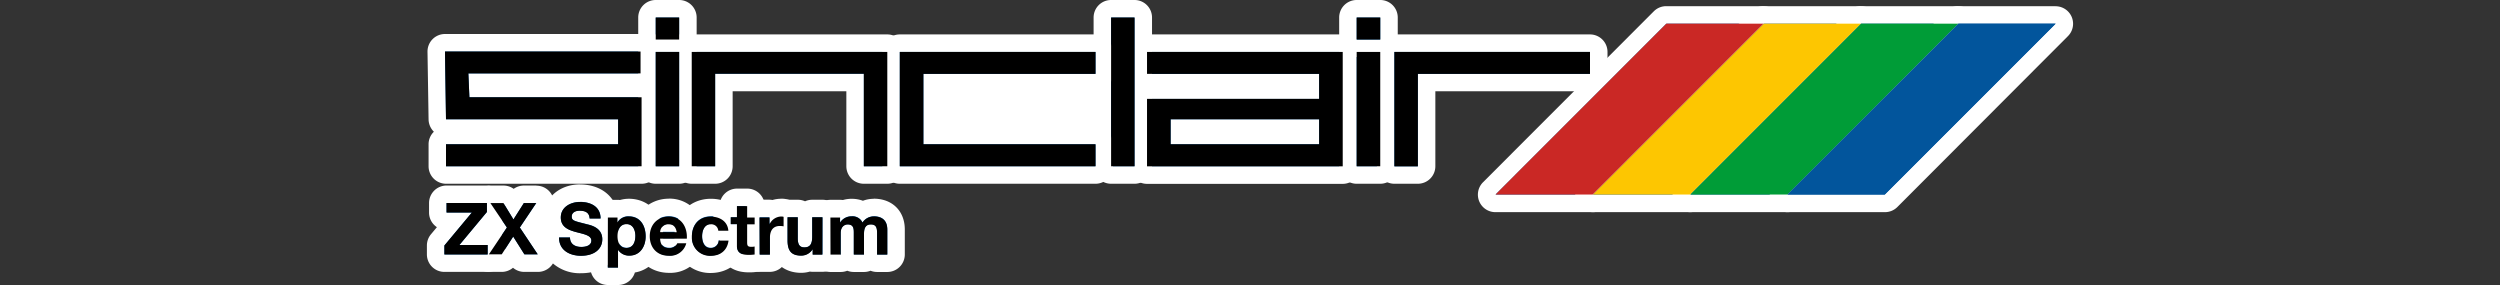 <svg xmlns="http://www.w3.org/2000/svg" viewBox="0 0 1000 114"><rect x="0" y="0" width="1000" height="114" fill="#333333" stroke="none"/><title>logo</title><g id="Layer_2" data-name="Layer 2"><rect x="210.68" y="86.9" width="21.57" height="9.19" fill="#fff"/></g><g id="Layer_1" data-name="Layer 1"><rect x="369.35" y="30.97" width="81.32" height="26.03" fill="#fff"/><path d="M267.58,105.66c-6.53,0-11.1-4.65-11.1-11.32A11,11,0,0,1,267.14,83h.44a10.2,10.2,0,0,1,7.65,3.18,12.49,12.49,0,0,1,3.06,9.37,3.4,3.4,0,0,1-.28,1.17,3.36,3.36,0,0,1-.15,1.54A10.14,10.14,0,0,1,267.58,105.66Z" fill="#02559c"/><path d="M267.58,86.49c5.06,0,7.5,4.26,7.22,8.83H264.07c.11,2.59,1.38,3.77,3.65,3.77a3.36,3.36,0,0,0,3.22-1.93h3.59a6.67,6.67,0,0,1-7,5c-4.69,0-7.6-3.22-7.6-7.82s3.08-7.85,7.6-7.85M264,92.73h6.74c-.37-2.07-1.26-3.16-3.25-3.16a3.2,3.2,0,0,0-3.38,3h0a.66.66,0,0,1,0,.14m3.51-13.24c-8.32,0-14.6,6.38-14.6,14.85s6.14,14.82,14.6,14.82a13.6,13.6,0,0,0,13.61-9.82,6.63,6.63,0,0,0,.34-2.12,6.12,6.12,0,0,0,.25-1.46,15.94,15.94,0,0,0-4-12,13.78,13.78,0,0,0-10.2-4.29Z" fill="#fff"/><path d="M276.69,70a3.5,3.5,0,0,1-3.5-3.5V20.77a3.5,3.5,0,0,1,3.5-3.5h78.23a3.5,3.5,0,0,1,3.5,3.5V66.5a3.5,3.5,0,0,1-3.5,3.5h-9.38a3.5,3.5,0,0,1-3.5-3.5V33H289.56V66.51a3.5,3.5,0,0,1-3.5,3.5Z" fill="#02559c"/><path d="M354.92,20.77V66.5h-9.38v-37H286.06v37h-9.37V20.77h78.23m0-7H276.69a7,7,0,0,0-7,7V66.5a7,7,0,0,0,7,7h9.37a7,7,0,0,0,7-7v-30h45.48v30a7,7,0,0,0,7,7h9.38a7,7,0,0,0,7-7V20.77A7,7,0,0,0,354.92,13.77Z" fill="#fff"/><rect x="258.79" y="3.5" width="16.37" height="15.8" rx="3.5" fill="#02559c"/><path d="M271.66,7v8.8h-9.37V7h9.37m0-7h-9.37a7,7,0,0,0-7,7v8.8a7,7,0,0,0,7,7h9.37a7,7,0,0,0,7-7V7A7,7,0,0,0,271.66,0Z" fill="#fff"/><path d="M178.4,70a3.5,3.5,0,0,1-3.5-3.5V57.7a3.5,3.5,0,0,1,3.5-3.5h65.36v-3H178.4a3.52,3.52,0,0,1-3.5-3.45l-.43-27.1a3.55,3.55,0,0,1,1-2.51,3.47,3.47,0,0,1,2.49-1h78.23a3.48,3.48,0,0,1,3.5,3.48h0v8.79a3.5,3.5,0,0,1-3.5,3.5H191l.12,2.54h65.51a3.5,3.5,0,0,1,3.5,3.5v27.6a3.5,3.5,0,0,1-3.5,3.5h0Z" fill="#02559c"/><path d="M256.19,20.6v8.77H187.34l.42,9.54h68.87v27.6H178.4v-8.8h68.85v-10H178.4L178,20.6h78.22m0-7H178a7,7,0,0,0-7,7v.11l.43,27.08a7.06,7.06,0,0,0,2.12,4.9,7,7,0,0,0-2.12,5V66.5a7,7,0,0,0,7,7h78.23a7,7,0,0,0,7-7V38.91a7,7,0,0,0-2.11-5,7,7,0,0,0,1.67-4.54V20.6a7,7,0,0,0-7-7Z" fill="#fff"/><path d="M284.25,105.67a10.7,10.7,0,0,1-11-10.39h0c0-.24,0-.49,0-.73,0-6.81,4.56-11.56,11.09-11.56,5.81,0,10.12,3.66,10.48,8.9a3.42,3.42,0,0,1-.56,2.15,3.45,3.45,0,0,1,.62,2.49C294.15,102.08,290,105.67,284.25,105.67Zm.1-11.71v.57l.18-.33-.18-.2Z" fill="#02559c"/><path d="M284.34,86.49c3.51,0,6.73,1.84,7,5.64h-4a2.77,2.77,0,0,0-3-2.56h0c-2.61,0-3.48,2.65-3.48,4.83s.84,4.69,3.4,4.69a3.14,3.14,0,0,0,3.25-3h3.93c-.51,3.94-3.25,6.1-7.16,6.1a7.22,7.22,0,0,1-7.5-6.92c0-.24,0-.47,0-.7,0-4.63,2.76-8.06,7.59-8.06m7.07,9.58h0m-7.08-16.58c-8.46,0-14.59,6.33-14.59,15.06a14.25,14.25,0,0,0,13.86,14.62h.64c7.38,0,13-4.77,14.06-11.89a6.12,6.12,0,0,0,.11-1.21,7,7,0,0,0-.33-2.13,7,7,0,0,0,.22-2.28c-.49-7.17-6.23-12.17-14-12.17Z" fill="#fff"/><path d="M209.76,105.26a3.51,3.51,0,0,1-3-1.63l-1.55-2.46-1.6,2.49a3.51,3.51,0,0,1-3,1.6h-5.05a3.49,3.49,0,0,1-3.5-3.47,3.53,3.53,0,0,1,.59-2l5.88-8.8-5.29-7.83a3.5,3.5,0,0,1,2.9-5.46h5.23a3.45,3.45,0,0,1,3,1.67l1.1,1.78,1.16-1.83a3.54,3.54,0,0,1,3-1.62h4.94a3.49,3.49,0,0,1,2.91,5.45L212.14,91,218,99.78a3.49,3.49,0,0,1-2.91,5.44Z" fill="#02559c"/><path d="M214.51,81.23h0m0,0L207.93,91l7.16,10.73h-5.33l-4.48-7.1-4.58,7.1h-5.14L202.76,91l-6.61-9.78h5.23l4,6.56,4.17-6.56h4.94m0-7h-4.92a7,7,0,0,0-4.1,1.32,7,7,0,0,0-4.1-1.32h-5.23a7,7,0,0,0-5.8,10.92l4,5.88-4.58,6.85a7,7,0,0,0,5.82,10.89h5.09a7,7,0,0,0,4.53-1.66,7,7,0,0,0,4.56,1.66h5.38A7,7,0,0,0,221,97.88l-4.56-6.83,3.88-5.78a7,7,0,0,0-5.71-11Z" fill="#fff"/><rect x="258.79" y="17.27" width="16.37" height="52.73" rx="3.5" fill="#02559c"/><path d="M271.66,20.77V66.5h-9.37V20.77h9.37m0-7h-9.37a7,7,0,0,0-7,7V66.5a7,7,0,0,0,7,7h9.37a7,7,0,0,0,7-7V20.77A7,7,0,0,0,271.66,13.77Z" fill="#fff"/><path d="M243.13,110.5a3.5,3.5,0,0,1-3.5-3.5V86.9a3.5,3.5,0,0,1,3.5-3.5H247a3.48,3.48,0,0,1,1.16.19A9.28,9.28,0,0,1,251.5,83c6.14,0,10.26,4.61,10.26,11.49,0,6.47-4.22,11.18-10,11.18a8.51,8.51,0,0,1-1-.06V107a3.5,3.5,0,0,1-3.5,3.5Zm7.49-16.86c0,.24,0,.49,0,.73a4.74,4.74,0,0,0,.06.75,4.7,4.7,0,0,0,0-.75,4.49,4.49,0,0,0-.06-.73Z" fill="#02559c"/><path d="M251.5,86.5c4.66,0,6.76,3.76,6.76,8,0,4-2.19,7.68-6.53,7.68a5.3,5.3,0,0,1-4.46-2.25h-.06V107h-4.08V86.9H247v1.9h.06a5,5,0,0,1,4.43-2.3m-.86,12.59c2.67,0,3.53-2.3,3.53-4.72s-.94-4.8-3.56-4.8-3.54,2.39-3.54,4.8.92,4.72,3.57,4.72m.86-19.59A13.55,13.55,0,0,0,248,80a8.26,8.26,0,0,0-1-.06h-3.85a7,7,0,0,0-7,7h0V107a7,7,0,0,0,7,7h4.08a7,7,0,0,0,6.72-5c6.59-1.07,11.33-7,11.33-14.5,0-8.83-5.66-15-13.76-15Z" fill="#fff"/><path d="M299.5,105.44c-7.39,0-8.19-4.92-8.19-7V93a3.5,3.5,0,0,1-2.47-3.35V86.9a3.5,3.5,0,0,1,2.47-3.35V82.44a3.5,3.5,0,0,1,3.5-3.5h4.09a3.5,3.5,0,0,1,3.5,3.5v1a3.5,3.5,0,0,1,3,3.47v2.73a3.5,3.5,0,0,1-3,3.46v2a3.5,3.5,0,0,1,3,3.46v3.19a3.49,3.49,0,0,1-2.91,3.45A16.49,16.49,0,0,1,299.5,105.44Z" fill="#02559c"/><path d="M298.9,82.44V86.9h3v2.73h-3V97c0,1.38.34,1.73,1.72,1.73a6.67,6.67,0,0,0,1.27-.12v3.19a15.9,15.9,0,0,1-2.39.15c-2.5,0-4.69-.58-4.69-3.54V89.64h-2.47V86.9h2.47V82.44h4.09m0-7h-4.09a7,7,0,0,0-6.93,6.07,7,7,0,0,0-2.54,5.39v2.73A7,7,0,0,0,287.81,95V98.4c0,4.86,3.06,10.54,11.69,10.54a20.28,20.28,0,0,0,3.57-.25,7,7,0,0,0,5.82-6.9V98.6a7,7,0,0,0-1.63-4.49,6.87,6.87,0,0,0,1.63-4.48V86.9a7,7,0,0,0-3.13-5.83,7,7,0,0,0-6.86-5.63Z" fill="#fff"/><path d="M232.35,105.75a13,13,0,0,1-9.39-3.49,10.05,10.05,0,0,1-2.85-7.35,3.52,3.52,0,0,1,2-3.15A8.35,8.35,0,0,1,220.76,87c0-6.37,5.62-9.71,11.17-9.71,7,0,11.73,4.07,11.73,10.12a3.44,3.44,0,0,1-1.2,2.59,8.57,8.57,0,0,1,1.93,5.64C244.39,100.69,240.67,105.75,232.35,105.75Z" fill="#02559c"/><path d="M232,80.74c4.29,0,8.23,1.87,8.23,6.62h-4.37c-.14-2.48-1.9-3.11-4.06-3.11-1.43,0-3.1.61-3.1,2.33s1,1.78,6.13,3.11c1.49.37,6.09,1.32,6.09,6,0,3.76-3,6.58-8.54,6.58-4.54,0-8.8-2.24-8.74-7.3H228c0,2.73,2.12,3.79,4.54,3.79,1.58,0,4-.45,4-2.56s-3.08-2.58-6.1-3.39-6.12-2-6.12-5.84c0-4.2,4-6.21,7.67-6.21m0-7c-8.36,0-14.67,5.68-14.67,13.21a13.17,13.17,0,0,0,.58,4,7,7,0,0,0-1.27,3.94,13.46,13.46,0,0,0,3.86,9.85,16.45,16.45,0,0,0,11.88,4.53c10.68,0,15.54-7,15.54-13.58a12.56,12.56,0,0,0-1.26-5.55,6.72,6.72,0,0,0,.57-2.76c0-8-6.26-13.62-15.23-13.62Z" fill="#fff"/><path d="M177.76,105.26a3.5,3.5,0,0,1-3.5-3.5V98.2a3.61,3.61,0,0,1,.81-2.2l6.21-7.43h-2.66a3.5,3.5,0,0,1-3.5-3.5V81.28a3.5,3.5,0,0,1,3.5-3.5h16.14a3.5,3.5,0,0,1,3.5,3.5h0v3.57a3.41,3.41,0,0,1-.81,2.24l-6.21,7.43h3.81a3.5,3.5,0,0,1,3.5,3.5v3.79a3.5,3.5,0,0,1-3.5,3.5Z" fill="#02559c"/><path d="M194.76,81.23V84.8l-11,13.2h11.3v3.79h-17.3V98.2l11-13.2H178.62V81.21h16.14m0-7H178.62a7,7,0,0,0-7,7V85a7,7,0,0,0,3.14,5.87l-2.37,2.84a7,7,0,0,0-1.63,4.49v3.56a7,7,0,0,0,7,7h17.31a7,7,0,0,0,7-7V98a7,7,0,0,0-3.92-6.29l2-2.39a6.92,6.92,0,0,0,1.61-4.52V81.23a7,7,0,0,0-7-7Z" fill="#fff"/><path d="M458.81,70a3.5,3.5,0,0,1-3.5-3.5V39.57a3.5,3.5,0,0,1,3.5-3.5h65.35V33H458.81a3.5,3.5,0,0,1-3.5-3.5V20.77a3.5,3.5,0,0,1,3.5-3.5h78.28a3.5,3.5,0,0,1,3.5,3.5V66.51a3.5,3.5,0,0,1-3.5,3.5Zm65.35-15.8v-3h-52.4v3Z" fill="#02559c"/><path d="M537.09,20.77V66.51H458.81V39.57h68.85v-10H458.81v-8.8h78.28M468.24,57.71h59.42v-10H468.24v10m68.85-43.94H458.81a7,7,0,0,0-7,7v8.77a7,7,0,0,0,2.12,5,7,7,0,0,0-2.12,5v27a7,7,0,0,0,7,7h78.28a7,7,0,0,0,7-7V20.77A7,7,0,0,0,537.09,13.77Z" fill="#fff"/><rect x="539.17" y="17.27" width="16.43" height="52.73" rx="3.5" fill="#02559c"/><path d="M552.1,20.77V66.5h-9.43V20.77h9.43m0-7h-9.43a7,7,0,0,0-7,7V66.5a7,7,0,0,0,7,7h9.43a7,7,0,0,0,7-7V20.77A7,7,0,0,0,552.1,13.77Z" fill="#fff"/><rect x="539.17" y="3.5" width="16.43" height="15.8" rx="3.5" fill="#02559c"/><path d="M552.1,7v8.8h-9.43V7h9.43m0-7h-9.43a7,7,0,0,0-7,7v8.8a7,7,0,0,0,7,7h9.43a7,7,0,0,0,7-7V7A7,7,0,0,0,552.1,0Z" fill="#fff"/><path d="M557.76,70a3.5,3.5,0,0,1-3.5-3.5V20.77a3.5,3.5,0,0,1,3.5-3.5H636a3.5,3.5,0,0,1,3.5,3.5v8.77A3.5,3.5,0,0,1,636,33H570.64V66.51a3.5,3.5,0,0,1-3.5,3.5Z" fill="#02559c"/><path d="M636,20.77v8.77H567.14v37h-9.38V20.77H636m0-7H557.76a7,7,0,0,0-7,7V66.5a7,7,0,0,0,7,7h9.38a7,7,0,0,0,7-7v-30H636a7,7,0,0,0,7-7V20.77A7,7,0,0,0,636,13.77Z" fill="#fff"/><path d="M303.84,105.26a3.5,3.5,0,0,1-3.5-3.5V86.9a3.5,3.5,0,0,1,3.5-3.5h3.92a3.49,3.49,0,0,1,1.43.3,8.55,8.55,0,0,1,3.37-.7,6.46,6.46,0,0,1,2,.34,3.47,3.47,0,0,1,2.35,3.3v3.8a3.48,3.48,0,0,1-3.47,3.5,3.72,3.72,0,0,1-.81-.09,3.85,3.85,0,0,0-.69-.06,1.93,1.93,0,0,0-.34,0,3.28,3.28,0,0,0-.18,1.24v6.7a3.5,3.5,0,0,1-3.5,3.5Z" fill="#02559c"/><path d="M312.53,86.5a2.91,2.91,0,0,1,.89.14v3.8a7.19,7.19,0,0,0-1.47-.15c-3,0-4,2.16-4,4.77v6.7h-4.09V86.9h3.9v2.76h0a5.27,5.27,0,0,1,4.75-3.16m0-7A12.26,12.26,0,0,0,309,80a7,7,0,0,0-1.3-.12h-3.89a7,7,0,0,0-7,7v14.87a7,7,0,0,0,7,7h4.09a7,7,0,0,0,7-7V97.28a7,7,0,0,0,5.49-6.83v-3.8A7,7,0,0,0,315.76,80a9.78,9.78,0,0,0-3.18-.53Z" fill="#fff"/><rect x="440.94" y="3.5" width="16.37" height="66.51" rx="3.5" fill="#02559c"/><path d="M453.81,7V66.51h-9.37V7h9.37m0-7h-9.37a7,7,0,0,0-7,7V66.5a7,7,0,0,0,7,7h9.37a7,7,0,0,0,7-7V7A7,7,0,0,0,453.81,0Z" fill="#fff"/><path d="M350.83,105.26a3.5,3.5,0,0,1-2.61-1.17,3.49,3.49,0,0,1-2.62,1.17h-4.08a3.5,3.5,0,0,1-2.62-1.17,3.49,3.49,0,0,1-2.62,1.17H332.2a3.5,3.5,0,0,1-3.5-3.5V86.9a3.5,3.5,0,0,1,3.5-3.5h3.85a3.45,3.45,0,0,1,1.24.22,9.23,9.23,0,0,1,3.36-.63,8.8,8.8,0,0,1,4.52,1.15A8.72,8.72,0,0,1,349.48,83c5.51,0,8.94,3.38,8.94,8.82v10a3.5,3.5,0,0,1-3.5,3.5Z" fill="#02559c"/><path d="M349.48,86.49c3.17,0,5.44,1.47,5.44,5.32v10h-4.09V93.34c0-2-.17-3.63-2.5-3.63s-2.73,1.9-2.73,3.77v8.28h-4.08V93.42c0-1.72.11-3.71-2.48-3.71-.8,0-2.76.52-2.76,3.43v8.62H332.2V86.9h3.85v2h.06a5.37,5.37,0,0,1,4.54-2.42A4.4,4.4,0,0,1,345,89a5.4,5.4,0,0,1,4.48-2.48m0-7a12.23,12.23,0,0,0-4.31.79,12.84,12.84,0,0,0-4.52-.79,12.52,12.52,0,0,0-3.49.49,8.05,8.05,0,0,0-1.11-.08H332.2a7,7,0,0,0-7,7v14.86a7,7,0,0,0,7,7h4.08a7.09,7.09,0,0,0,2.62-.5,7.17,7.17,0,0,0,2.62.5h4.08a7.09,7.09,0,0,0,2.62-.5,7.12,7.12,0,0,0,2.61.5h4.09a7,7,0,0,0,7-7v-10c0-7.37-5-12.32-12.44-12.32Z" fill="#fff"/><path d="M320.46,105.67c-3.33,0-8.93-1.25-8.93-9.63V86.9A3.5,3.5,0,0,1,315,83.4h4.1A3.5,3.5,0,0,1,322,84.92a3.53,3.53,0,0,1,2.89-1.52H329a3.5,3.5,0,0,1,3.5,3.5h0v14.86a3.5,3.5,0,0,1-3.5,3.5h-3.89a3.7,3.7,0,0,1-1.27-.23A9.2,9.2,0,0,1,320.46,105.67Z" fill="#02559c"/><path d="M319.11,86.9v8.39c0,2.45.72,3.66,2.62,3.66,2.21,0,3.16-1.24,3.16-4.26V86.9H329v14.86h-3.89V99.69H325a5.3,5.3,0,0,1-4.55,2.48c-4.34,0-5.43-2.45-5.43-6.13V86.9h4.08m0-7H315a7,7,0,0,0-7,7h0V96c0,9.68,6.42,13.13,12.43,13.13a12.62,12.62,0,0,0,3.51-.5,7,7,0,0,0,1.12.09H329a7,7,0,0,0,7-7V86.9a7,7,0,0,0-7-7h-4.09a7.05,7.05,0,0,0-2.89.62A7,7,0,0,0,319.11,79.9Z" fill="#fff"/><path d="M359.92,70a3.5,3.5,0,0,1-3.5-3.5V20.77a3.5,3.5,0,0,1,3.5-3.5H438.2a3.5,3.5,0,0,1,3.5,3.5v8.77a3.5,3.5,0,0,1-3.5,3.5H372.85V54.21H438.2a3.5,3.5,0,0,1,3.5,3.5v8.8a3.5,3.5,0,0,1-3.5,3.5Z" fill="#02559c"/><path d="M438.2,20.77v8.77H369.35V57.71H438.2v8.8H359.92V20.77H438.2m0-7H359.92a7,7,0,0,0-7,7V66.5a7,7,0,0,0,7,7H438.2a7,7,0,0,0,7-7V57.7a7,7,0,0,0-7-7H376.35V36.54H438.2a7,7,0,0,0,7-7V20.77A7,7,0,0,0,438.2,13.77Z" fill="#fff"/><path d="M598.22,81.31a3.5,3.5,0,0,1-2.48-6L664.07,7a3.47,3.47,0,0,1,2.47-1h38.89a3.5,3.5,0,0,1,2.48,6L639.58,80.34a3.48,3.48,0,0,1-2.48,1Z" fill="#02559c"/><path d="M705.43,9.47h0m0,0L637.1,77.81H598.22L666.54,9.47h38.89m0-7h-38.9a7,7,0,0,0-4.95,2L593.26,72.86a7,7,0,0,0,5,12h38.88a7,7,0,0,0,5-2L710.31,14.5a7,7,0,0,0-4.87-12Z" fill="#fff"/><path d="M637.19,81.31a3.5,3.5,0,0,1-2.47-6L703,7a3.51,3.51,0,0,1,2.48-1h38.89a3.5,3.5,0,0,1,3.52,3.48,3.46,3.46,0,0,1-1,2.52L678.55,80.34a3.44,3.44,0,0,1-2.47,1Z" fill="#02559c"/><path d="M744.41,9.47h0m0,0L676.08,77.81H637.19L705.52,9.47h38.89m0-7H705.52a7,7,0,0,0-5,2L632.19,72.86a7,7,0,0,0,4.95,12H676a7,7,0,0,0,5-2l68.3-68.36a7,7,0,0,0-4.87-12Z" fill="#fff"/><path d="M676.14,81.31a3.5,3.5,0,0,1-2.48-6L742,7a3.47,3.47,0,0,1,2.47-1h38.89a3.5,3.5,0,0,1,2.48,6L717.5,80.34a3.48,3.48,0,0,1-2.48,1Z" fill="#02559c"/><path d="M783.35,9.47h0m0,0L715,77.81H676.14L744.46,9.47h38.89m0-7H744.46a7,7,0,0,0-5,2L671.14,72.86a7,7,0,0,0,5,12H715a7,7,0,0,0,5-2L788.23,14.5a7,7,0,0,0-4.87-12Z" fill="#fff"/><path d="M715,81.31a3.5,3.5,0,0,1-2.48-6L780.89,7a3.51,3.51,0,0,1,2.48-1h38.88a3.5,3.5,0,0,1,2.48,6L756.4,80.34a3.44,3.44,0,0,1-2.47,1Z" fill="#02559c"/><path d="M822.25,9.47h0m0,0L753.93,77.81H715L783.37,9.47h38.88m0-7H783.37a7,7,0,0,0-5,2L710,72.86a7,7,0,0,0,5,12h38.89a7,7,0,0,0,5-2L827.13,14.5a7,7,0,0,0-4.87-12Z" fill="#fff"/><path d="M178.4,66.5V57.71h68.85v-10H178.4L178,20.6h78.22v8.77H187.34l.42,9.54h68.87v27.6H178.4Zm83.89,0V20.77h9.37V66.5Zm14.4,0V20.77h78.23V66.5h-9.38v-37H286.06v37Zm83.23,0V20.77H438.2v8.77H369.35V57.71H438.2v8.8H359.92Zm84.52,0V7h9.37V66.51h-9.37Zm98.23,0V20.77h9.43V66.5Zm15.09,0V20.77H636v8.77H567.14v37h-9.38ZM458.81,20.77v8.77h68.85v10H458.81v27h78.28V20.77Zm68.85,36.94H468.24v-10h59.42ZM262.29,15.8V7h9.37v8.8Zm280.38,0V7h9.43v8.8ZM177.76,98.2l11-13.2H178.62V81.21h16.14v3.57L183.76,98h11.3v3.79h-17.3Zm25-7.2-6.61-9.78h5.23l4,6.56,4.17-6.56h4.94L207.93,91l7.16,10.73h-5.33l-4.48-7.1-4.58,7.1h-5.14ZM228,95c0,2.73,2.12,3.79,4.54,3.79,1.58,0,4-.45,4-2.56s-3.08-2.58-6.1-3.39-6.12-2-6.12-5.84c0-4.2,4-6.21,7.67-6.21,4.29,0,8.23,1.87,8.23,6.62h-4.37c-.14-2.48-1.9-3.11-4.06-3.11-1.43,0-3.1.61-3.1,2.33s1,1.78,6.13,3.11c1.49.37,6.09,1.32,6.09,6,0,3.76-3,6.58-8.54,6.58-4.54,0-8.8-2.24-8.74-7.3Zm15.15-8H247v1.9h.06a5,5,0,0,1,4.43-2.3c4.66,0,6.76,3.76,6.76,8,0,4-2.19,7.68-6.53,7.68a5.3,5.3,0,0,1-4.46-2.25h-.06v7h-4.08Zm11,7.47c0-2.36-.94-4.8-3.56-4.8S247,92.06,247,94.47s.92,4.72,3.57,4.72,3.57-2.4,3.57-4.82Zm9.9,1c.11,2.59,1.38,3.77,3.65,3.77a3.36,3.36,0,0,0,3.22-1.93h3.59a6.67,6.67,0,0,1-7,5c-4.69,0-7.6-3.22-7.6-7.82s3.08-7.85,7.6-7.85c5.06,0,7.5,4.26,7.22,8.83Zm6.64-2.59c-.37-2.07-1.26-3.16-3.25-3.16a3.2,3.2,0,0,0-3.38,3h0a.66.66,0,0,1,0,.14Zm16.62-.6a2.77,2.77,0,0,0-3-2.56h0c-2.61,0-3.48,2.65-3.48,4.83s.84,4.69,3.4,4.69a3.14,3.14,0,0,0,3.25-3h3.93c-.51,3.94-3.25,6.1-7.16,6.1a7.22,7.22,0,0,1-7.5-6.92c0-.24,0-.47,0-.7,0-4.63,2.76-8.06,7.59-8.06,3.51,0,6.73,1.84,7,5.64ZM298.86,87h3v2.73h-3V97c0,1.38.34,1.73,1.72,1.73a6.67,6.67,0,0,0,1.27-.12v3.19a15.9,15.9,0,0,1-2.39.15c-2.5,0-4.69-.58-4.69-3.54V89.64H292.3V86.9h2.47V82.44h4.09Zm4.94,0h4v2.76h0a5.27,5.27,0,0,1,4.75-3.16,2.91,2.91,0,0,1,.89.14v3.8a7.19,7.19,0,0,0-1.47-.15c-3,0-4,2.16-4,4.77v6.7h-4.09Zm25.14,14.86h-3.89V99.79H325a5.3,5.3,0,0,1-4.55,2.48c-4.34,0-5.43-2.45-5.43-6.13V86.9h4.08v8.39c0,2.45.72,3.66,2.62,3.66,2.21,0,3.16-1.24,3.16-4.26V86.9h4.09ZM332.16,87H336v2h.06a5.37,5.37,0,0,1,4.54-2.42A4.4,4.4,0,0,1,345,89.06a5.4,5.4,0,0,1,4.48-2.48c3.17,0,5.44,1.47,5.44,5.32v9.95h-4.09V93.43c0-2-.17-3.63-2.5-3.63s-2.73,1.9-2.73,3.77v8.28h-4.08V93.51c0-1.72.11-3.71-2.48-3.71-.8,0-2.76.52-2.76,3.43v8.62h-4.08Z"/><path d="M666.54,9.47,598.22,77.81H637.1L705.43,9.47" fill="#ca2825"/><path d="M705.52,9.47,637.19,77.81h38.89L744.41,9.47" fill="#fdc601"/><path d="M744.46,9.47,676.14,77.81H715L783.35,9.47" fill="#009c37"/><path d="M783.37,9.47,715,77.81h38.89L822.25,9.47" fill="#02559c"/></g></svg>